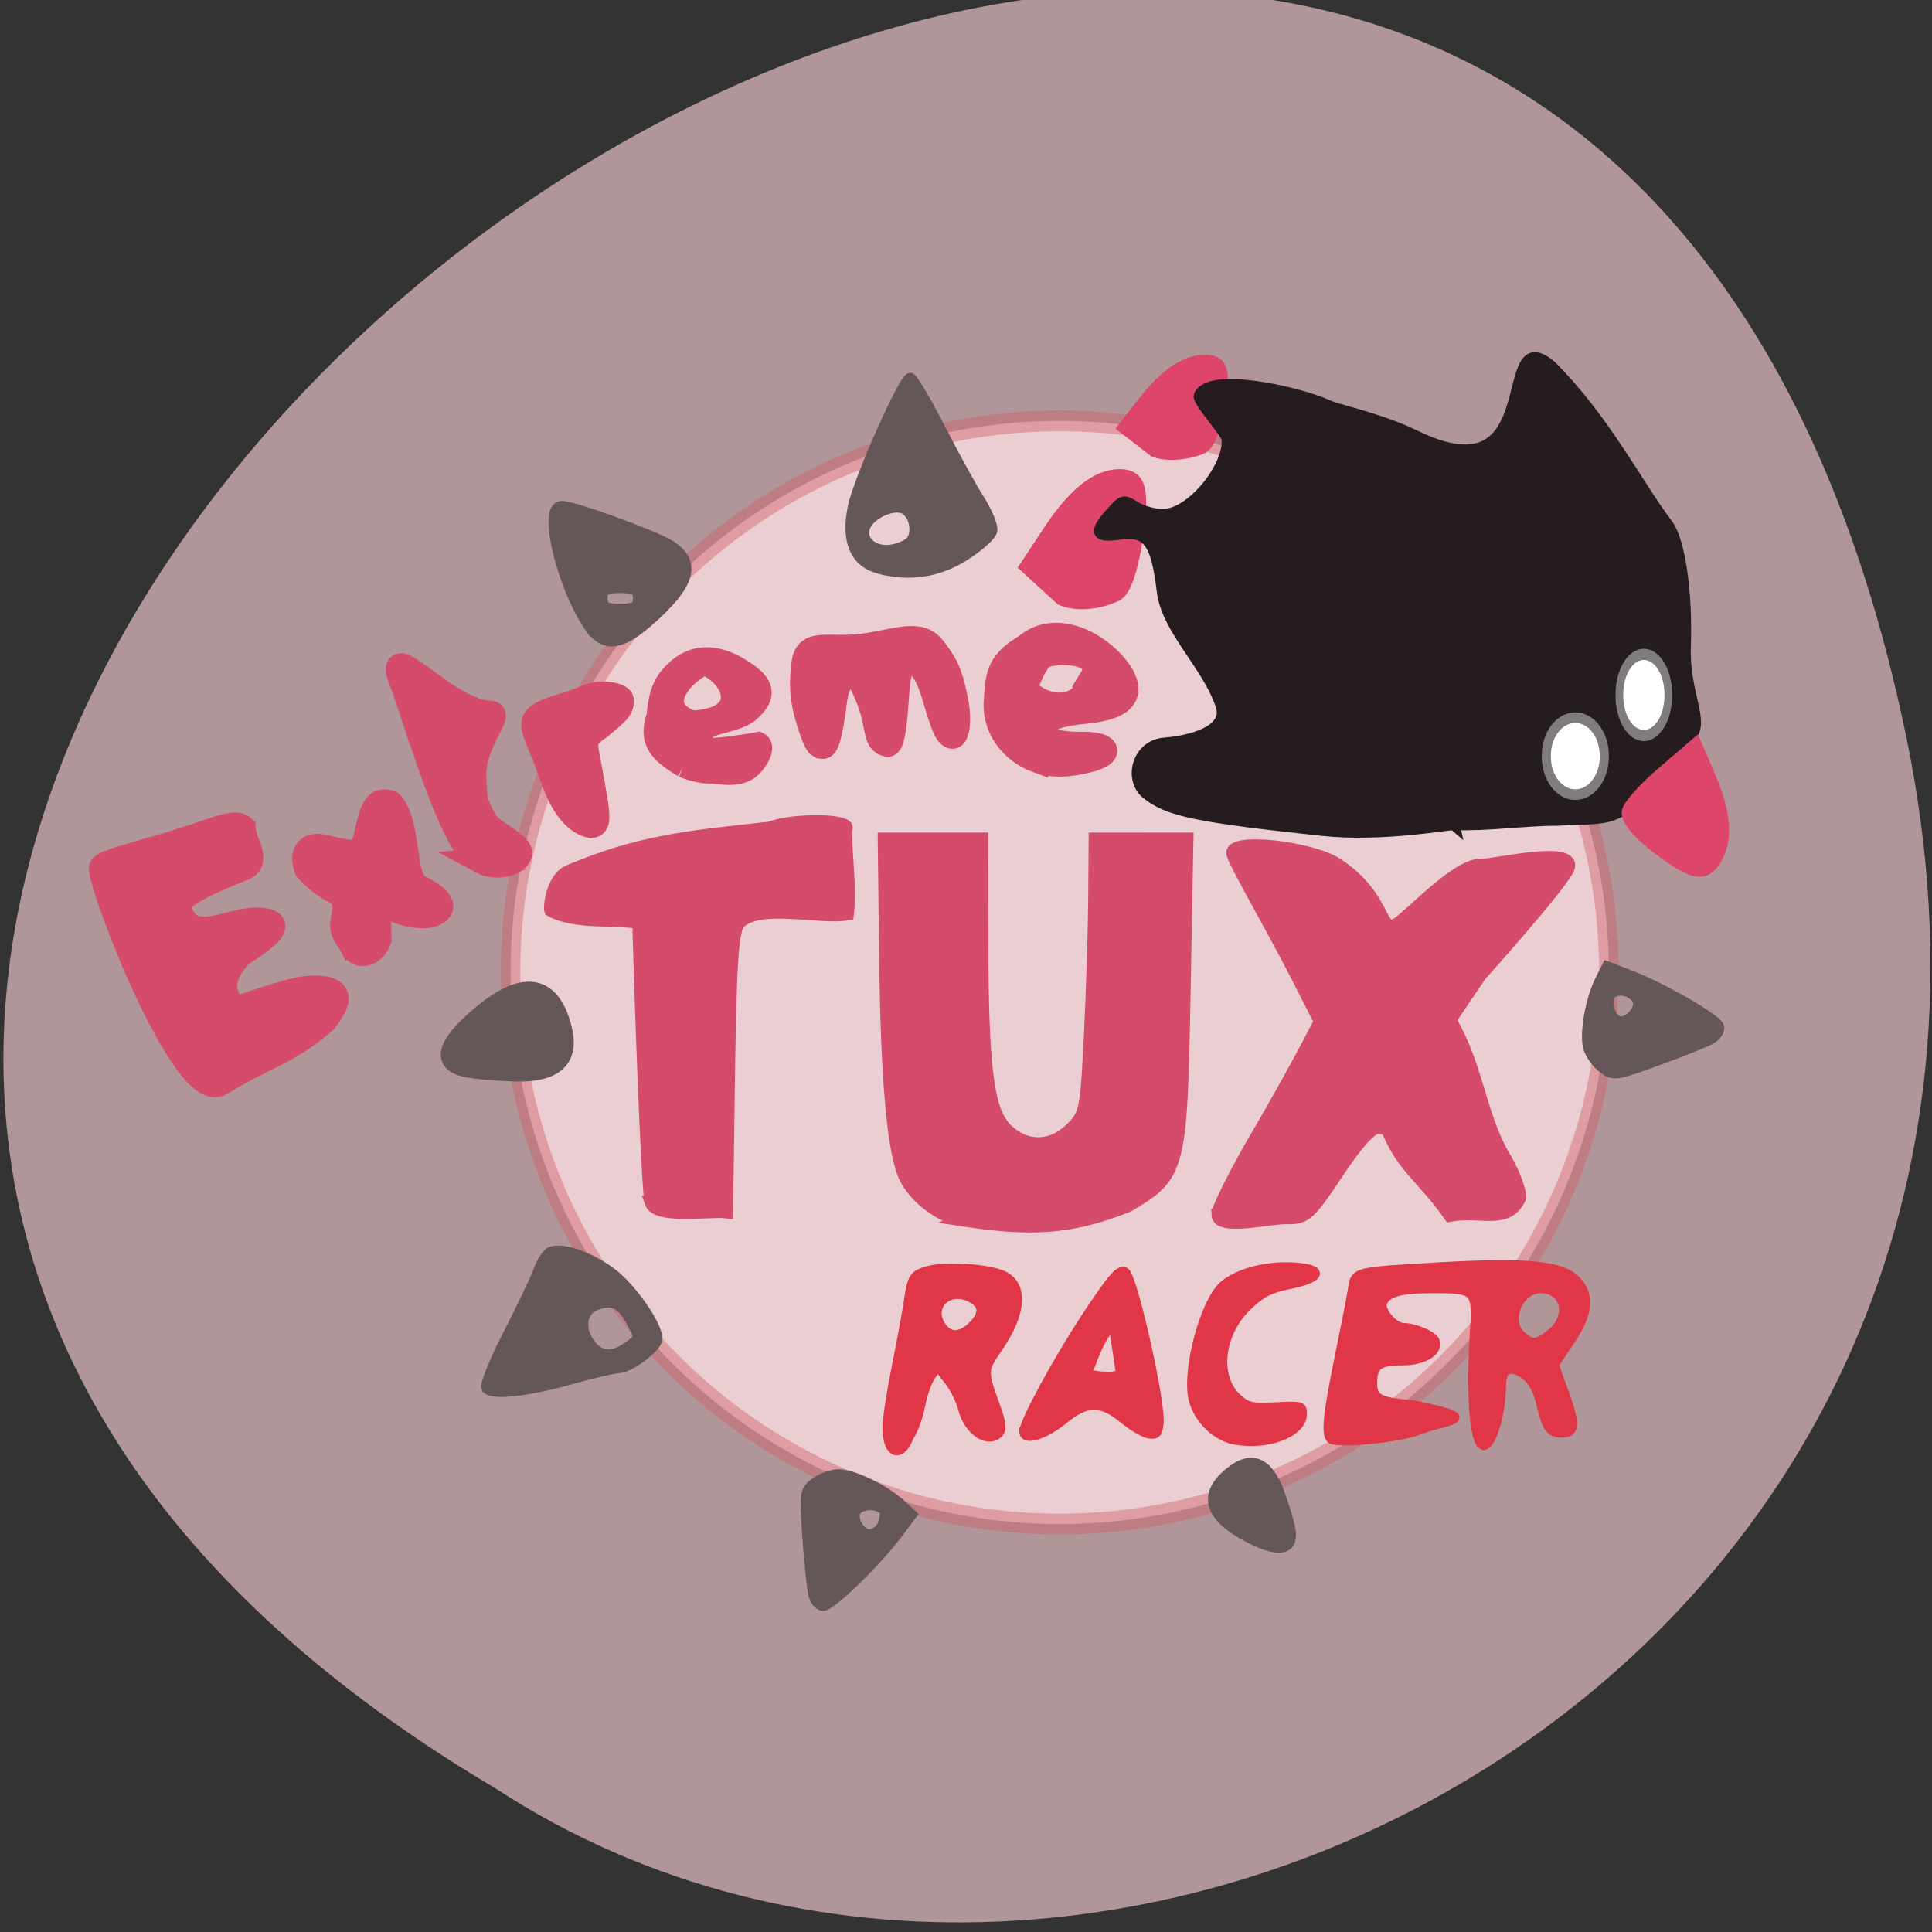 <svg xmlns="http://www.w3.org/2000/svg" viewBox="0 0 256 256" xmlns:xlink="http://www.w3.org/1999/xlink"><rect x="0" y="0" width="256" height="256" fill="#333333" stroke="none"/><g transform="translate(0 -796.36)"><path d="m 252.55 893.79 c -49.852 -239.91 -392.84 17.642 -186.81 139.59 80.04 52.27 212.45 -16.2 186.81 -139.59 z" fill="#b19699" color="#000"/><path d="m -53.823 -14.05 a 60.938 57.23 0 1 1 -121.88 0 60.938 57.23 0 1 1 121.88 0 z" transform="matrix(1.194 0 0 1.277 277.44 943.16)" stroke-opacity="0.42" fill="#eaced1" stroke="#cf5864" stroke-width="2.157"/><g transform="translate(7.204 794.05)" fill="#e13548" stroke="#e13548" stroke-width="1.086"><path d="m 110.27 191.33 c 0 -0.942 0.547 -4.461 1.215 -7.82 0.668 -3.359 1.365 -7.127 1.548 -8.373 0.546 -3.72 0.709 -3.976 2.912 -4.569 2.249 -0.606 7.788 -0.233 9.736 0.654 2.856 1.301 2.628 5.05 -0.591 9.728 -2.01 2.918 -2.01 3.01 -0.283 7.778 0.715 1.971 0.851 2.946 0.474 3.399 -1.41 1.699 -4.213 -0.054 -4.985 -3.119 -0.303 -1.203 -1.175 -2.935 -1.938 -3.849 -1.219 -1.451 -1.137 -2.042 -2.214 -0.399 -0.455 0.694 -1.054 2.457 -1.331 3.918 -0.277 1.46 -0.96 3.296 -1.518 4.08 -0.994 2.738 -3.074 2.547 -3.03 -1.429 z m 11.389 -13.435 c 1.534 -1.534 1.398 -2.781 -0.395 -3.641 -2.812 -1.348 -5.363 1.173 -3.722 3.677 1.037 1.582 2.511 1.569 4.117 -0.036 z"/><path d="m 128.4 191.99 c 0 -1.254 4.374 -9.315 8.279 -15.255 3.435 -5.227 4.473 -6.399 5.24 -5.925 1.053 0.651 4.789 17.241 4.518 20.06 -0.134 1.388 -0.342 1.625 -1.335 1.517 -0.647 -0.07 -2.198 -0.964 -3.446 -1.987 -2.982 -2.444 -4.845 -2.432 -7.871 0.047 -2.634 2.159 -5.386 2.947 -5.386 1.543 z m 11.847 -14.05 c -1.771 1.595 -3.054 5.852 -3.289 6.412 0.294 0 4.708 0.942 4.154 -0.645 z"/><path d="m 156.26 193.14 c -2.56 -0.513 -4.986 -3.034 -5.486 -5.703 -0.736 -3.924 1.584 -12.482 3.999 -14.751 1.61 -1.513 5.074 -2.586 8.318 -2.577 5.167 0.014 5.485 1.503 0.529 2.478 -2.453 0.483 -3.538 1.026 -5.307 2.656 -3.937 3.629 -4.614 9.634 -1.398 12.408 1.212 1.045 1.779 1.161 4.937 1.01 3.475 -0.169 3.567 -0.143 3.567 1.031 0 2.543 -4.755 4.335 -9.16 3.452 z"/><path d="m 169.07 192.99 c -0.686 -0.715 -0.409 -3.41 1.11 -10.802 0.825 -4.02 1.627 -8.129 1.782 -9.14 0.354 -2.306 0.274 -2.286 11.485 -2.927 11.795 -0.675 16.378 -0.211 18.288 1.849 1.876 2.025 1.622 4.402 -0.867 8.109 l -2.071 3.085 l 1.377 3.775 c 1.508 4.136 1.413 5.322 -0.43 5.322 -1.577 0 -2.079 -0.693 -2.833 -3.907 -0.411 -1.754 -1.057 -2.991 -1.914 -3.665 -1.573 -1.237 -3.102 -1.376 -3.157 0.807 -0.136 5.465 -1.623 8.406 -2.408 8.406 -1.678 0 -1.715 -8.943 -1.337 -14.825 0.376 -5.848 0.278 -5.956 -5.488 -5.956 -4.217 0 -6.06 0.507 -6.559 1.802 -0.398 1.036 1.457 3.234 2.728 3.234 1.476 0 3.925 1.051 4.216 1.809 0.552 1.438 -1.515 2.723 -4.38 2.723 -3.094 0 -3.878 0.577 -3.878 2.853 0 2.059 0.738 2.458 5.288 2.859 9.908 1.95 4.396 2.123 1.067 3.379 -2.511 1.111 -11.271 1.991 -12.02 1.208 z m 29.3 -14.12 c 2.631 -2.214 1.752 -5.747 -1.43 -5.747 -2.803 0 -4.565 4.04 -2.613 5.991 1.384 1.384 2.164 1.337 4.04 -0.244 z"/></g><g fill="#d54b6b" stroke="#d54b6b"><path d="m 86.22 955.68 c -0.314 -1.047 -1.01 -16.474 -1.548 -34.457 l -0.078 -2.608 c -3.662 -0.525 -8.578 0.125 -11.665 -1.62 -0.163 -0.481 0.208 -4.02 2.233 -5.133 9.371 -3.985 15.567 -4.6 26.869 -5.819 3.064 -1.245 11.221 -1.118 10.04 0.26 0.154 5.681 0.658 7.455 0.256 11.194 -3.773 0.663 -11.856 -1.588 -14.432 1.231 -0.812 0.951 -1.11 5.441 -1.311 19.743 l -0.26 18.512 c -2.352 -0.274 -9.357 0.933 -10.11 -1.304 z" stroke-width="1.629"/><path d="m 127.17 958.01 c -2.65 -0.484 -5.808 -2.872 -7.144 -5.401 -1.668 -3.157 -2.549 -12.77 -2.75 -29.992 l -0.177 -15.14 c 4.348 0 8.695 0 13.04 0 l 0.024 13.315 c 0.031 17.238 0.741 22.786 3.226 25.22 2.539 2.485 5.911 2.442 8.517 -0.109 1.907 -1.867 2.01 -2.369 2.508 -12.342 0.286 -5.718 0.545 -13.925 0.575 -18.239 l 0.056 -7.843 c 4.099 -0.001 8.198 -0.001 12.297 -0.002 l -0.373 20.246 c -0.437 23.735 -0.609 24.391 -7.478 28.454 -8.096 3.231 -13.463 3.182 -22.324 1.834 z" stroke-width="1.591"/><path d="m 161.33 957.27 c 0 -0.798 2.244 -5.307 4.988 -10.02 2.999 -5.107 5.868 -10.279 8.582 -15.538 l -3.03 -5.962 c -3.03 -5.972 -8.06 -14.614 -8.543 -16.186 -0.692 -2.255 10.447 -0.965 13.866 1.299 6.709 4.443 5.447 9.458 7.991 7.847 1.729 -1.096 7.944 -7.901 11.06 -7.752 1.65 0.079 12.02 -2.484 11.656 0.212 -0.219 1.619 -11.769 14.458 -11.769 14.458 l -3.965 5.878 c 3.652 6.192 3.941 12.694 7.155 18.11 1.158 1.898 2.105 4.341 2.105 5.428 -1.715 3.682 -5.081 1.601 -9.324 2.403 -3.641 -5.131 -5.995 -6.177 -8.08 -10.932 0 -0.399 -0.638 -0.725 -1.418 -0.725 -0.937 0 -2.766 2.032 -5.392 5.989 -3.61 5.442 -4.198 5.989 -6.421 5.989 -2.269 -0.186 -9.436 1.769 -9.468 -0.498 z" stroke-width="1.623"/></g><g fill="#655658" stroke="#655658"><path d="m 116.54 871.7 c -3.227 -0.839 -4.429 -3.653 -3.492 -8.171 0.732 -3.528 6.73 -17.06 7.563 -17.06 0.29 0 2.049 2.969 3.907 6.598 1.859 3.629 4.223 7.925 5.255 9.545 1.032 1.621 1.784 3.447 1.673 4.059 -0.111 0.612 -1.77 2.102 -3.686 3.313 -3.447 2.178 -7.214 2.753 -11.22 1.711 z m 4.292 -3.75 c 0.765 -1.24 0.332 -3.309 -0.856 -4.097 -1.425 -0.944 -4.863 0.603 -5.413 2.436 -0.577 1.922 1.398 3.397 3.866 2.887 1.039 -0.215 2.12 -0.767 2.404 -1.226 z" stroke-width="1.42"/><path d="m 64.43 980.23 c -0.187 -0.436 1.124 -3.636 2.913 -7.111 1.789 -3.476 3.597 -7.285 4.02 -8.465 0.422 -1.18 1.172 -2.285 1.667 -2.455 1.632 -0.561 5.291 0.752 8.101 2.906 2.639 2.024 5.983 6.86 5.983 8.655 0 1.082 -3.682 3.878 -5.121 3.888 -0.602 0.005 -3.303 0.63 -6 1.391 -6.306 1.778 -11.1 2.272 -11.56 1.191 z m 18.837 -5.46 c 1.513 -1.097 1.518 -1.141 0.401 -3.241 -1.332 -2.502 -2.586 -3.075 -4.775 -2.182 -1.888 0.77 -2.156 3.212 -0.575 5.233 1.248 1.596 2.923 1.66 4.95 0.19 z" stroke-width="1.336"/><path d="m 107.8 1007.61 c -0.194 -0.828 -0.548 -4.244 -0.785 -7.593 -0.417 -5.881 -0.381 -6.125 1.058 -7.191 0.819 -0.607 2.209 -1.097 3.088 -1.089 1.9 0.017 6.07 2.04 8.142 3.952 l 1.483 1.367 l -1.886 2.517 c -2.802 3.74 -8.778 9.541 -9.829 9.541 -0.505 0 -1.077 -0.677 -1.272 -1.505 z m 9.479 -10.861 c -0.477 -1.313 -3.5 -1.313 -3.976 0 -0.419 1.155 0.804 3 1.988 3 1.578 -0.455 1.955 -1.606 1.988 -3 z" stroke-width="1.403"/><path d="m 78.29 879.31 c -3.532 -5.04 -6.15 -15.683 -3.858 -15.683 1.519 0 11.974 3.779 14.163 5.119 3.299 2.02 2.788 4.596 -1.756 8.842 -4.421 4.132 -6.557 4.562 -8.548 1.721 z m 6.472 -3.661 c 0 -1.247 -0.572 -1.603 -2.573 -1.603 -2 0 -2.573 0.356 -2.573 1.603 0 1.247 0.572 1.603 2.573 1.603 2 0 2.573 -0.356 2.573 -1.603 z" stroke-width="1.788"/><path d="m 61.5 937.82 c -3.068 -0.777 -2.382 -3.089 2.031 -6.843 5.809 -4.942 9.505 -4.386 11.03 1.659 1.021 4.059 -1.031 5.957 -6.286 5.817 -2.629 -0.07 -5.675 -0.355 -6.77 -0.632 z" stroke-width="2.416"/></g><g fill="#dd466a" stroke="#dd466a"><path d="m 161.76 848.22 c -0.462 3.992 -1.401 6.862 -2.431 7.43 -0.545 0.301 -3.75 1.361 -6.328 0.486 l -4.04 -3.12 l 2.63 -3.367 c 2.861 -3.662 5.492 -5.442 8.06 -5.452 1.974 -0.008 2.468 0.935 2.11 4.02 z" stroke-width="1.648"/><path d="m 150.73 864.96 c -0.525 5.373 -1.594 9.236 -2.765 10 -0.62 0.405 -4.265 1.831 -7.198 0.654 l -4.595 -4.2 l 2.992 -4.532 c 3.254 -4.929 6.247 -7.326 9.166 -7.339 2.245 -0.01 2.807 1.258 2.4 5.416 z" stroke-width="2.04"/></g><path d="m 192.74 905.67 c -0.188 -0.174 -9.409 1.64 -17.62 0.751 -16.199 -1.755 -20.347 -2.508 -23.256 -4.908 -2.306 -1.903 -1.221 -6.445 2.453 -6.725 3.313 -0.253 8.535 -1.552 7.464 -4.872 -1.744 -5.406 -7.193 -10.07 -7.812 -15.237 -0.788 -6.577 -1.912 -8.04 -5.771 -7.486 -3.068 0.437 -3.319 -0.327 -0.968 -2.943 1.541 -1.715 1.649 -1.741 3.221 -0.76 0.895 0.558 2.509 1.015 3.588 1.015 3.914 0 8.883 -6.462 8.517 -9.966 -0.093 -0.893 -3.966 -5.01 -3.69 -5.745 1.208 -3.229 13.198 -0.553 17.21 1.295 1.165 0.537 6.987 1.774 11.461 3.966 17.774 8.705 10.369 -15.673 17.997 -9.243 7.181 7.172 11.332 15.568 15.482 21.06 1.607 2.206 2.589 8.989 2.339 16.16 -0.22 6.321 2.597 9.784 0.657 12.07 -10.138 11.968 -8.673 10.489 -17.729 10.978 -4.503 0.009 -9.07 0.745 -13.544 0.581 z" fill="#241c1e" stroke="#241c1e" stroke-width="1.39"/><path d="m 221.88 910.16 c -3.757 -2.489 -6.099 -4.873 -6.06 -6.17 0.02 -0.687 2.01 -2.947 4.425 -5.02 l 4.389 -3.775 l 1.839 4.291 c 2 4.668 2.237 8.15 0.724 10.666 -1.164 1.935 -2.409 1.937 -5.316 0.011 z" fill="#dd466a" stroke="#dd466a" stroke-width="1.873"/><g fill="#d54b6b" stroke="#d54b6b"><path d="m 13.583 911.66 c -0.365 -0.573 0.611 -0.959 6.905 -2.734 7.537 -2.125 10.414 -3.881 11.619 -2.831 0.067 1.892 2.126 4.195 0.244 5.155 -4.647 1.822 -9.286 3.874 -8.807 5.435 1.615 5.263 6.545 1.767 10.133 1.696 4.804 -0.096 1.358 2.297 -1.84 4.359 -2.453 2.584 -3.01 5.065 -0.694 7.357 0.467 0.113 6.868 -2.476 9.64 -2.673 5.693 -0.405 3.326 2.481 2.2 4.1 -4.881 4.273 -7.774 4.585 -13.813 8.282 -4.575 2.785 -15.361 -24.874 -15.586 -28.14 z" stroke-width="3.516"/><path d="m 46.42 921.49 c -0.141 -0.291 -1.326 -1.57 -1.133 -2.744 0.876 -5.321 -0.415 -2.53 -4.7 -7.098 -0.9 -2.195 0.061 -3.418 1.791 -3.252 0.769 0.096 4.124 1.032 5.226 0.83 1.393 -2.026 0.906 -7.481 3.907 -6.658 0.56 -0.069 1.459 1.576 1.89 3.642 0.796 3.818 0.597 6.865 2.37 7.722 5.056 2.447 2 4.099 0.028 3.882 -5.694 -0.133 -5.65 -5.063 -5.461 3.061 -0.757 2.351 -3.294 2.63 -3.917 0.614 z" stroke-width="3.07"/><path d="m 63.878 910.43 c -1.396 -0.753 -2.467 -2.255 -4.01 -5.621 -2.607 -5.698 -5.73 -16.198 -6.487 -18 -2.789 -6.643 5.994 4.186 11.59 4.135 1.423 -0.013 -2.416 3.849 -2.279 8.316 0.095 3.097 0.184 3.495 1.208 5.399 0.816 2.334 5.988 3.697 4.635 5.287 -0.916 1.04 -3.191 1.276 -4.661 0.484 z" stroke-width="3.492"/><path d="m 72.832 897.87 c -0.924 -2.616 -2.244 -4.886 -1.885 -5.915 0.46 -1.318 4.434 -1.939 6.773 -3.02 2.02 -0.937 4.398 -0.236 4.457 0.196 0.153 1.128 -1.035 1.894 -2.84 3.462 -2.358 1.517 -1.979 2.4 -1.509 4.911 1.354 7.221 1.402 7.997 0.503 8.11 -3.325 -0.751 -4.761 -5.683 -5.5 -7.742 z" stroke-width="3.618"/><path d="m 90.57 897.9 c -3.312 -1.984 -4.48 -3.437 -3.419 -6.647 0.292 -2.986 0.837 -4.359 2.295 -5.791 2.363 -2.319 5.205 -2.457 8.57 -0.417 2.941 1.783 3.456 3.165 1.835 4.925 -1.017 1.105 -1.634 1.399 -4.554 2.17 -1.915 0.506 -2.612 1.185 -2.428 2.363 0.18 1.148 0.943 1.32 4 0.902 1.55 -0.212 3.178 -0.46 3.618 -0.551 0.991 0.466 -0.395 2.743 -1.434 3.408 -1.61 1.026 -3.706 0.449 -5.096 0.428 -1.012 -0.015 -2.297 -0.315 -3.39 -0.791 z m 1.194 -5.901 c 7.697 -0.353 5.778 -5.966 1.576 -7.702 -3.144 1.486 -6.839 5.927 -1.576 7.702 z" stroke-width="2.992"/><path d="m 108.36 895.3 c -0.198 -0.112 -0.55 -0.73 -0.782 -1.375 -0.717 -1.987 -1.895 -5.214 -1.373 -8.803 0.075 -4.138 2.641 -3.083 6.672 -3.281 3.196 -0.157 6.422 -1.321 8.318 -1.111 1.941 0.091 2.632 1.231 3.637 2.695 0.993 1.447 1.468 2.766 2.054 5.702 0.557 2.786 0.201 5.204 -0.743 5.05 -0.8 -0.127 -1.328 -1.196 -2.361 -4.782 -0.971 -3.373 -1.83 -4.84 -2.935 -5.01 -1.25 -0.198 -1.563 0.692 -1.872 5.316 -0.268 4.01 -0.683 5.668 -1.385 5.538 -1.882 -0.309 -1.42 -2.278 -2.414 -5.256 -0.532 -1.595 -1.29 -3.224 -1.684 -3.619 -2.523 -1.664 -2.758 3.973 -2.826 4.376 -0.767 4.6 -1.093 5.244 -2.305 4.56 z" stroke-width="2.793"/><path d="m 137.46 897.08 c -3.566 -1.314 -5.747 -4.549 -5.399 -8.01 0.287 -2.854 -0.019 -4.713 3.913 -7.03 4.092 -3.507 10.125 -0.085 12.565 3.739 1.573 2.781 0.116 4.29 -4.606 4.773 -3.395 0.347 -4.924 0.817 -5.544 1.704 -1.12 1.603 1.01 2.849 4.724 2.769 3.756 -0.081 4.416 1.157 1.074 2.01 -2.72 0.696 -4.914 0.71 -6.726 0.042 z m 7.193 -10.708 c 2.334 -3.797 -4.487 -4.091 -6.631 -3.074 -0.654 0.432 -2.558 4.104 -2 4.658 2.683 2.601 7.374 2.865 8.634 -1.583 z" stroke-width="3.397"/></g><g fill="#655658" stroke="#655658"><path d="m 226.66 934.04 c -0.743 0.414 -3.931 1.691 -7.086 2.838 -5.541 2.01 -5.785 2.047 -7.205 0.956 -0.808 -0.621 -1.661 -1.823 -1.894 -2.671 -0.505 -1.832 0.297 -6.393 1.566 -8.914 l 0.907 -1.801 l 2.938 1.123 c 4.366 1.668 11.584 5.822 11.872 6.833 0.139 0.486 -0.356 1.222 -1.098 1.636 z m -11 -6.287 c -0.644 -0.263 -1.563 -0.194 -2.043 0.153 -1.132 0.819 -0.302 3.726 1.091 3.824 1.226 0.086 2.666 -1.597 2.341 -2.736 -0.12 -0.42 -0.745 -0.978 -1.389 -1.241 z" stroke-width="1.403"/><path d="m 170.77 999.23 c 0.334 2.419 -1.479 2.605 -5.367 0.548 -5.118 -2.707 -5.786 -5.51 -1.993 -8.363 2.547 -1.915 4.461 -1 5.866 2.792 0.703 1.899 1.375 4.159 1.494 5.02 z" stroke-width="1.845"/></g><path d="m 209.78 100.54 a 2.882 3.314 0 1 1 -5.763 0 2.882 3.314 0 1 1 5.763 0 z" transform="matrix(1.122 0 0 1.302 -23.404 765.65)" stroke-opacity="0.42" fill="#fff" stroke="#fff" stroke-width="2.157" id="0"/><use transform="matrix(0.844 0 0 1.055 41.645 -57.42)" xlink:href="#0"/></g></svg>
